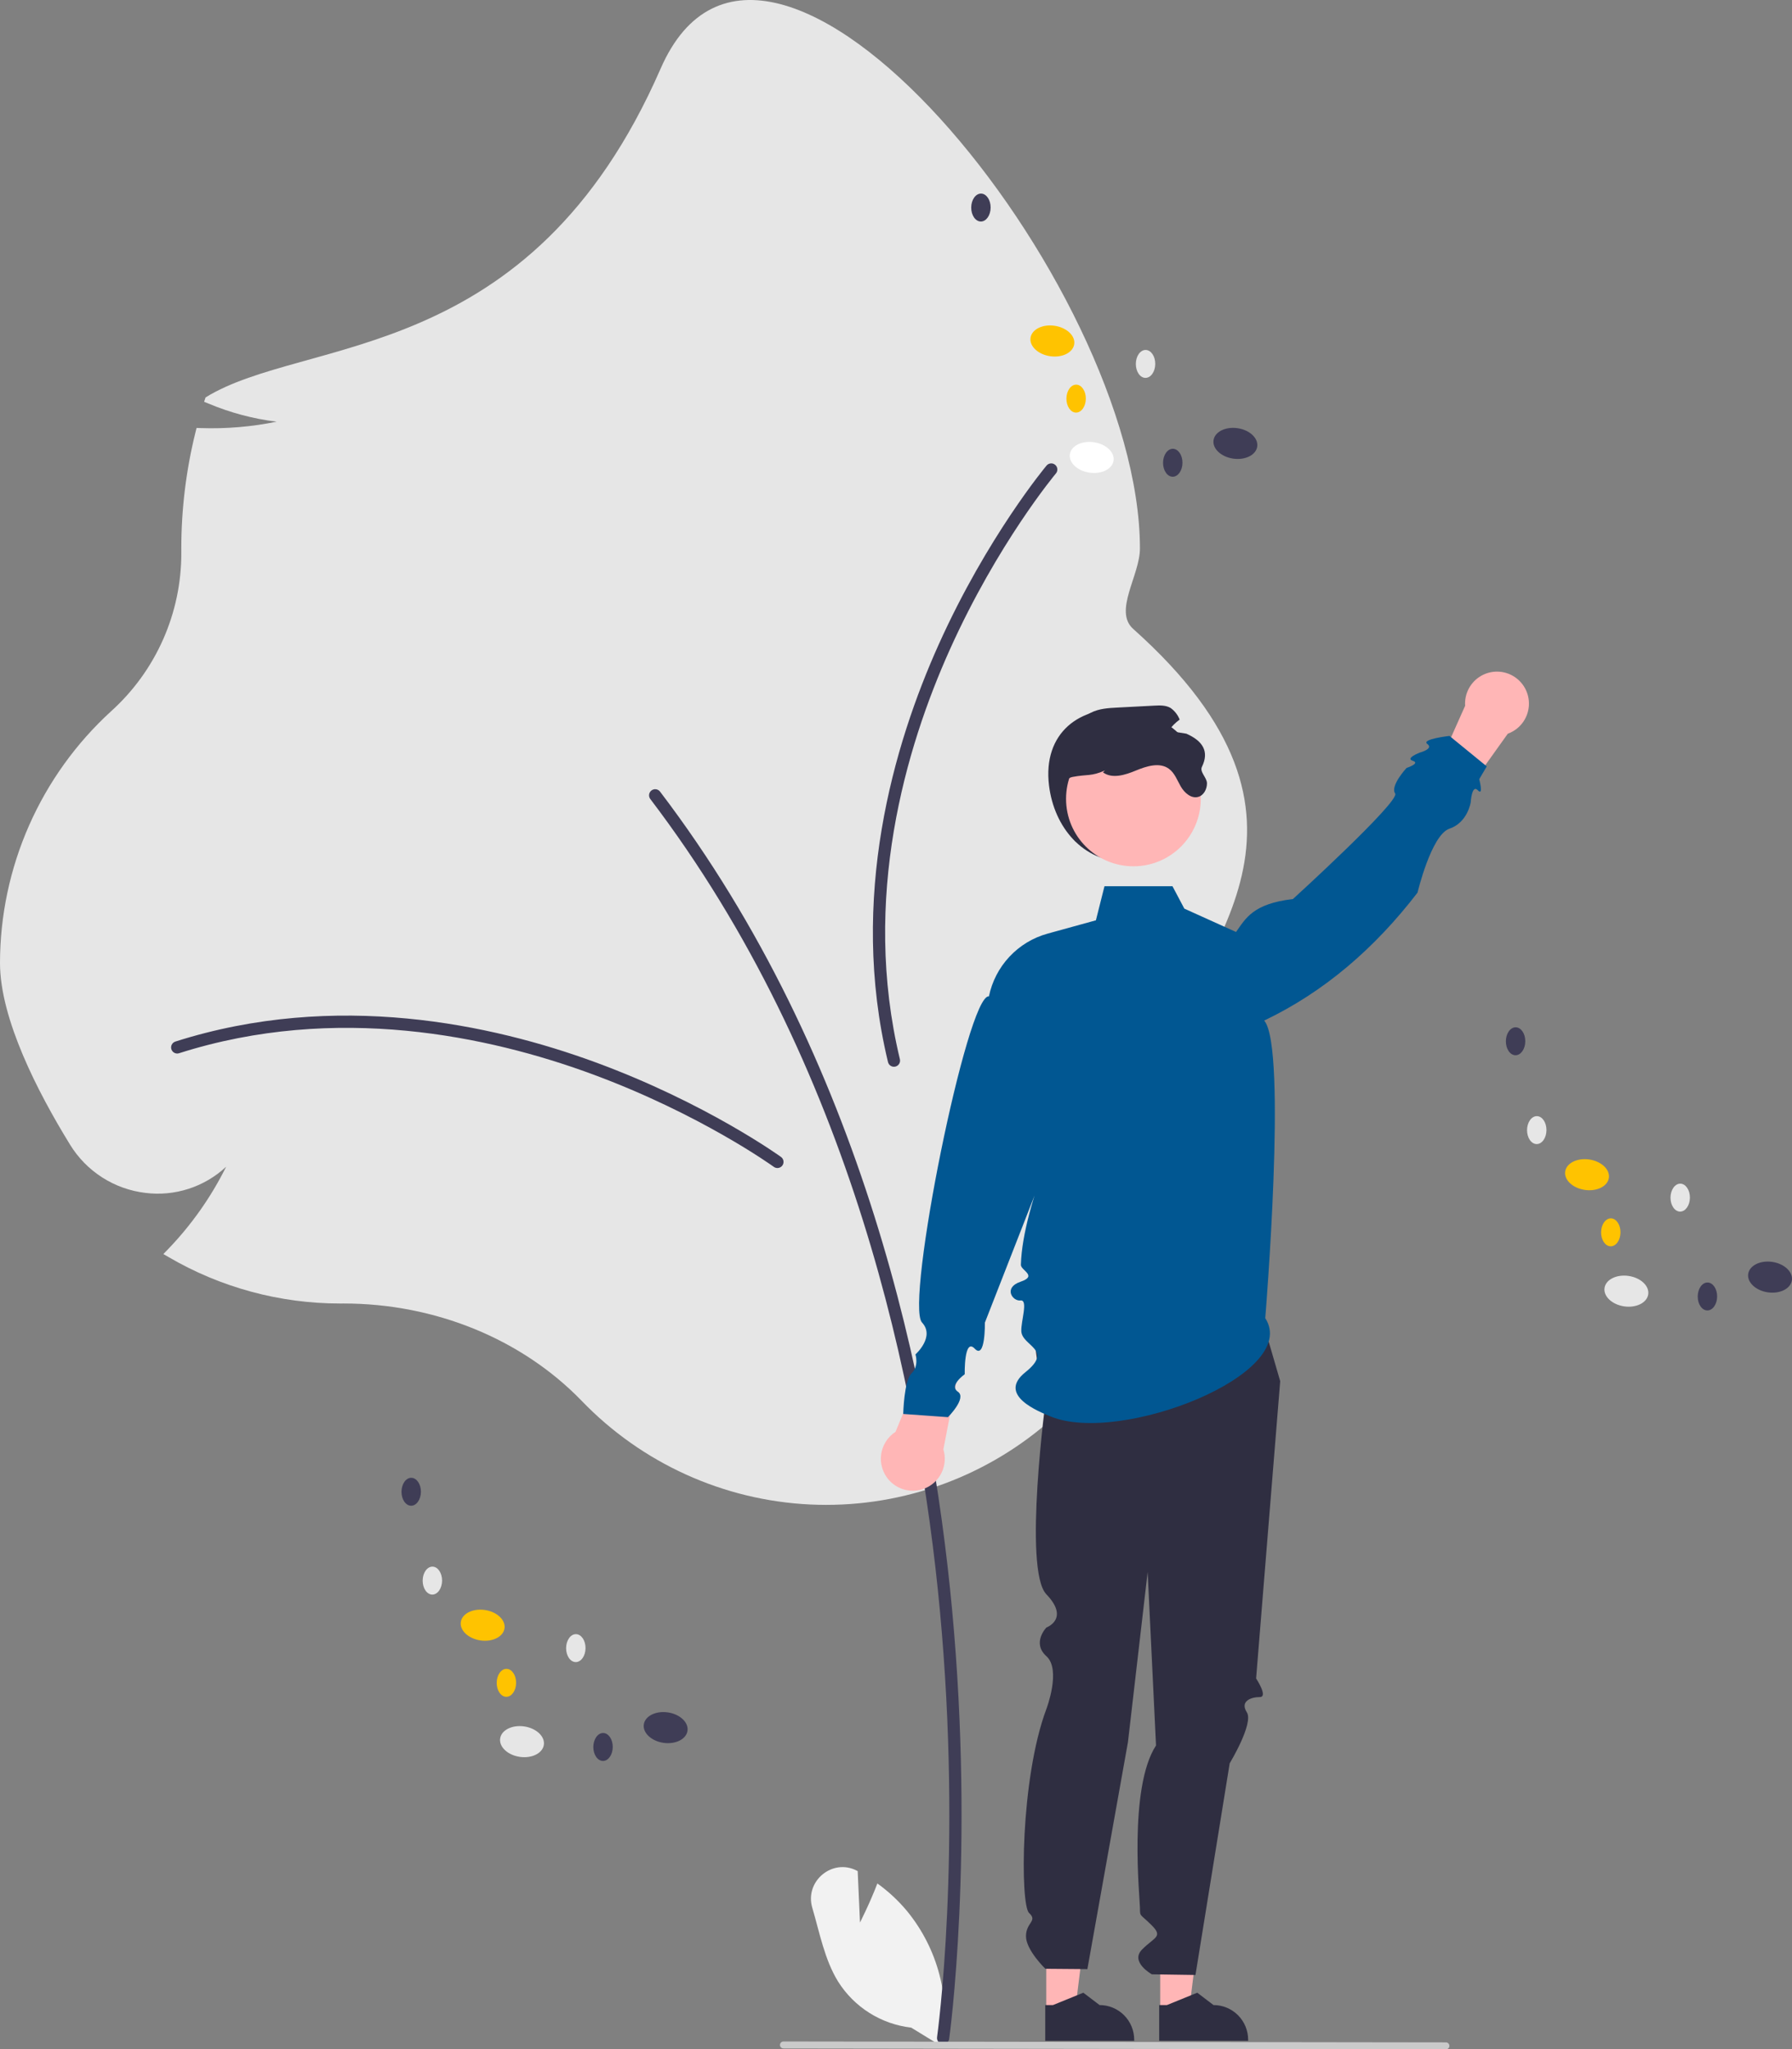 <svg width="265" height="303" viewBox="0 0 265 303" fill="none" xmlns="http://www.w3.org/2000/svg">
<rect x="0" y="0" width="265" height="303" fill="#808080" stroke="none"/>
<g clip-path="url(#clip0_553_7257)">
<path d="M127.172 284.251L126.834 276.649C126.799 276.63 126.764 276.612 126.729 276.593C123.11 274.692 118.962 278.134 120.118 282.058C121.206 285.75 121.936 289.73 123.927 292.962C125.103 294.839 126.686 296.427 128.559 297.608C130.432 298.79 132.546 299.534 134.745 299.786L139.343 302.604C139.974 299.084 139.835 295.468 138.935 292.006C138.036 288.544 136.397 285.319 134.132 282.552C132.847 281.012 131.372 279.641 129.744 278.47C128.643 281.376 127.172 284.251 127.172 284.251Z" fill="#F2F2F2"/>
<path d="M86.007 207.105C77.156 197.967 64.328 192.725 50.814 192.725L50.293 192.727C41.391 192.73 32.649 190.367 24.959 185.878L24.159 185.411L24.803 184.747C28.292 181.133 31.206 177.004 33.441 172.504C31.854 173.986 29.96 175.1 27.894 175.768C25.828 176.436 23.641 176.642 21.488 176.37C19.214 176.098 17.031 175.315 15.103 174.079C13.174 172.842 11.551 171.185 10.354 169.231C5.63 161.559 0 150.673 0 142.38C0.007 135.371 1.473 128.439 4.305 122.029C7.136 115.618 11.271 109.868 16.445 105.145C19.721 102.188 22.337 98.573 24.124 94.536C25.911 90.499 26.827 86.131 26.814 81.715L26.812 81.087C26.811 75.274 27.52 69.482 28.925 63.842L29.067 63.272L29.653 63.292C33.428 63.421 37.205 63.104 40.906 62.349C37.435 61.922 34.038 61.018 30.814 59.661L30.184 59.406L30.398 58.76C45.131 49.628 78.389 54.357 97.693 10.145C113.345 -25.706 168.573 41.969 168.573 81.087C168.573 85.078 164.627 90.353 167.581 92.991C199.514 121.51 177.481 139.823 170.534 158.251C168.886 162.623 172.46 167.423 172.46 172.153C172.46 172.955 172.439 173.784 172.399 174.615L172.338 175.893L171.273 175.184C169.167 173.803 167.214 172.199 165.449 170.402C167.28 174.621 168.143 179.197 167.975 183.793C167.806 188.39 166.61 192.89 164.474 196.963C161.128 203.286 157.89 207.813 154.852 210.416C145.118 218.755 132.57 223.056 119.773 222.441C106.976 221.825 94.898 216.34 86.007 207.105Z" fill="#E6E6E6"/>
<path d="M139.47 302.23C139.687 302.23 139.898 302.151 140.062 302.008C140.226 301.865 140.333 301.668 140.364 301.452C140.402 301.182 144.166 274.008 140.786 237.892C137.664 204.538 127.639 156.497 97.607 117.042C97.535 116.947 97.445 116.868 97.343 116.808C97.24 116.748 97.126 116.709 97.009 116.693C96.891 116.677 96.771 116.684 96.656 116.715C96.541 116.745 96.433 116.798 96.339 116.87C96.244 116.942 96.165 117.032 96.105 117.135C96.045 117.238 96.006 117.351 95.99 117.469C95.975 117.587 95.982 117.707 96.013 117.822C96.043 117.937 96.096 118.045 96.168 118.14C125.941 157.254 135.885 204.943 138.985 238.061C142.346 273.966 138.611 300.929 138.573 301.197C138.555 301.325 138.565 301.456 138.601 301.58C138.638 301.705 138.701 301.82 138.786 301.918C138.871 302.016 138.976 302.094 139.094 302.148C139.212 302.202 139.34 302.23 139.47 302.23Z" fill="#3F3D56"/>
<path d="M114.962 172.695C115.153 172.695 115.34 172.635 115.494 172.523C115.649 172.41 115.764 172.252 115.823 172.07C115.882 171.888 115.882 171.692 115.823 171.51C115.764 171.328 115.649 171.17 115.495 171.057C115.386 170.978 104.399 163.054 87.975 157.033C72.791 151.469 49.703 146.424 25.933 153.997C25.82 154.033 25.715 154.091 25.624 154.167C25.533 154.244 25.458 154.338 25.403 154.444C25.349 154.549 25.315 154.665 25.305 154.783C25.295 154.902 25.308 155.021 25.344 155.135C25.38 155.248 25.438 155.353 25.515 155.444C25.592 155.535 25.686 155.61 25.791 155.665C25.897 155.719 26.012 155.752 26.131 155.762C26.249 155.772 26.369 155.759 26.482 155.722C49.764 148.305 72.434 153.266 87.353 158.734C103.543 164.668 114.324 172.445 114.431 172.522C114.586 172.635 114.771 172.695 114.962 172.695Z" fill="#3F3D56"/>
<path d="M156.358 69.484C156.371 69.293 156.325 69.103 156.224 68.941C156.123 68.778 155.974 68.652 155.797 68.58C155.62 68.507 155.424 68.493 155.239 68.539C155.053 68.585 154.887 68.688 154.764 68.834C154.677 68.938 145.99 79.337 138.809 95.302C132.171 110.062 125.482 132.751 131.316 157.03C131.372 157.263 131.519 157.465 131.723 157.59C131.928 157.715 132.174 157.754 132.407 157.698C132.64 157.642 132.841 157.495 132.967 157.291C133.092 157.086 133.131 156.84 133.075 156.606C127.361 132.825 133.937 110.548 140.459 96.046C147.537 80.308 156.062 70.103 156.147 70.002C156.27 69.856 156.344 69.675 156.358 69.484Z" fill="#3F3D56"/>
<path d="M155.133 116.171C155.896 122.334 160.163 127.416 166.367 127.416C169.346 127.416 172.203 126.231 174.31 124.122C176.417 122.014 177.6 119.153 177.6 116.171C177.6 109.96 172.544 105.5 166.367 104.926C159.812 104.316 154.154 108.258 155.133 116.171Z" fill="#2F2E41"/>
<path d="M171.57 297.277L175.848 297.276L177.883 280.759L171.569 280.759L171.57 297.277Z" fill="#FFB6B6"/>
<path d="M171.419 301.743L184.574 301.743V301.576C184.574 300.217 184.034 298.913 183.074 297.952C182.114 296.991 180.812 296.451 179.454 296.451H179.453L177.05 294.626L172.567 296.451L171.419 296.451L171.419 301.743Z" fill="#2F2E41"/>
<path d="M154.72 297.277L158.997 297.276L161.032 280.759L154.719 280.759L154.72 297.277Z" fill="#FFB6B6"/>
<path d="M154.57 301.743L167.724 301.743V301.576C167.724 300.217 167.185 298.913 166.224 297.952C165.264 296.991 163.962 296.451 162.604 296.451H162.604L160.201 294.626L155.718 296.451L154.569 296.451L154.57 301.743Z" fill="#2F2E41"/>
<path d="M186.291 193.823L189.315 204.204L185.752 248.166C185.752 248.166 187.587 250.915 186.291 250.915C184.995 250.915 183.333 251.524 184.38 253.166C185.427 254.807 181.848 260.701 181.848 260.701L176.786 292.003L170.336 291.908C170.336 291.908 167.056 290.079 168.897 288.23C170.737 286.381 172.033 286.381 170.305 284.651C168.577 282.921 168.577 283.442 168.577 282.1C168.577 280.758 166.845 264.36 170.951 258.07L169.714 232.424L166.8 257.58L160.8 291.138L154.586 291.087C154.586 291.087 151.716 288.318 151.721 286.268C151.727 284.218 153.495 284.048 152.179 282.835C150.863 281.623 150.863 262.998 154.751 252.645C154.751 252.645 156.951 246.861 154.746 244.878C152.542 242.896 154.743 240.628 154.743 240.628C154.743 240.628 158.235 239.365 154.74 235.724C151.245 232.084 154.721 206.336 154.721 206.336C154.721 206.336 150.901 195.942 154.77 191.855C158.64 187.768 186.291 193.823 186.291 193.823Z" fill="#2F2E41"/>
<path d="M132.425 211.707L137.821 198.653L142.072 201.018L139.505 214.297C139.762 215.138 139.779 216.035 139.555 216.886C139.332 217.736 138.875 218.508 138.237 219.113C137.599 219.718 136.806 220.133 135.945 220.312C135.084 220.49 134.191 220.425 133.366 220.123C132.54 219.821 131.815 219.295 131.272 218.603C130.729 217.911 130.39 217.081 130.292 216.207C130.194 215.333 130.342 214.448 130.719 213.653C131.096 212.859 131.686 212.185 132.425 211.707Z" fill="#FFB6B6"/>
<path d="M222.971 108.48L214.761 119.971L211.155 116.704L216.662 104.352C216.602 103.474 216.787 102.597 217.198 101.819C217.609 101.042 218.228 100.394 218.986 99.949C219.744 99.504 220.611 99.28 221.49 99.301C222.369 99.323 223.224 99.589 223.96 100.07C224.695 100.552 225.282 101.229 225.654 102.026C226.027 102.823 226.17 103.708 226.067 104.582C225.964 105.455 225.62 106.283 225.073 106.972C224.526 107.661 223.798 108.183 222.971 108.48Z" fill="#FFB6B6"/>
<path d="M187.105 194.888C192.431 203.157 165.662 213.65 155.391 209.437C153.592 208.7 147.406 206.263 151.634 202.885C155.863 199.507 151.144 199.031 151.033 196.832C150.958 195.362 152.095 192.137 150.909 192.275C149.722 192.414 148.334 190.381 150.918 189.506C153.501 188.631 150.945 187.833 150.968 187.002C151.215 177.939 158.161 163.523 158.161 163.523L145.644 195.553C145.644 195.553 145.737 201.094 144.141 199.401C142.544 197.708 142.661 203.188 142.661 203.188C142.661 203.188 140.287 204.847 141.652 205.769C143.017 206.692 140.183 209.53 140.183 209.53L133.569 209.057C133.569 209.057 133.673 204.139 134.802 203.051C135.931 201.964 135.377 200.252 135.377 200.252C135.377 200.252 138.316 197.647 136.346 195.532C133.811 192.811 143.053 146.861 146.242 147.316C146.693 145.119 147.742 143.09 149.273 141.453C150.804 139.815 152.758 138.634 154.918 138.038L162.061 136.07L163.329 131.032H173.387L175.138 134.342L182.785 137.796C184.225 135.762 185.301 133.618 191.199 132.923C191.199 132.923 207.091 118.449 206.315 117.318C205.539 116.188 208.003 113.542 208.003 113.542C208.003 113.542 210.107 112.853 208.92 112.485C207.732 112.117 209.976 111.266 209.976 111.266C209.976 111.266 212.055 110.719 211.074 109.999C210.094 109.28 214.346 108.807 214.346 108.807L219.862 113.312L218.747 115.204C218.747 115.204 219.427 117.781 218.539 116.841C217.652 115.9 217.485 118.63 217.485 118.63C217.485 118.63 217.032 121.619 214.346 122.52C211.659 123.421 209.622 131.978 209.622 131.978C203.286 140.224 195.809 146.658 186.948 150.893C190.401 154.861 187.105 194.888 187.105 194.888Z" fill="#015792"/>
<path d="M167.609 128.084C173.11 128.084 177.57 123.62 177.57 118.112C177.57 112.605 173.11 108.141 167.609 108.141C162.107 108.141 157.647 112.605 157.647 118.112C157.647 123.62 162.107 128.084 167.609 128.084Z" fill="#FFB6B6"/>
<path d="M157.294 119.199C157.609 121.366 159.454 124.389 159.022 124.389C158.59 124.389 155.518 115.456 158.59 114.874C160.818 114.451 161.316 114.822 163.399 113.918L163.105 114.195C164.483 115.198 166.402 114.58 167.974 113.927C169.551 113.278 171.465 112.66 172.848 113.659C173.716 114.286 174.083 115.376 174.623 116.301C175.164 117.231 176.162 118.109 177.19 117.824C178.015 117.594 178.49 116.669 178.486 115.813C178.482 114.956 177.368 114.141 177.743 113.373C178.855 111.096 177.855 109.544 175.431 108.473C174.55 108.339 173.669 108.202 172.787 108.062C173.249 107.422 173.809 106.858 174.446 106.392C174.177 105.701 173.711 105.104 173.107 104.675C172.403 104.256 171.53 104.286 170.713 104.329C168.89 104.425 167.068 104.52 165.248 104.615C163.9 104.684 162.504 104.766 161.299 105.385C159.795 106.159 158.81 107.668 158.093 109.204C156.486 112.655 156.741 115.432 157.294 119.199Z" fill="#2F2E41"/>
<path d="M115.855 302.867L213.823 303C213.959 303 214.09 302.946 214.187 302.849C214.283 302.752 214.337 302.621 214.337 302.485C214.337 302.348 214.283 302.217 214.187 302.121C214.09 302.024 213.959 301.97 213.823 301.97L115.855 301.837C115.719 301.837 115.588 301.891 115.491 301.988C115.395 302.084 115.341 302.215 115.341 302.352C115.341 302.488 115.395 302.619 115.491 302.716C115.588 302.813 115.719 302.867 115.855 302.867Z" fill="#CACACA"/>
<path d="M80.424 257.976C80.604 256.734 79.304 255.516 77.52 255.256C75.735 254.996 74.142 255.793 73.962 257.035C73.781 258.278 75.081 259.496 76.866 259.756C78.65 260.016 80.243 259.219 80.424 257.976Z" fill="#E6E6E6"/>
<path d="M101.668 255.901C101.848 254.659 100.548 253.441 98.764 253.181C96.979 252.921 95.386 253.717 95.206 254.96C95.025 256.203 96.325 257.421 98.11 257.681C99.894 257.94 101.487 257.144 101.668 255.901Z" fill="#3F3D56"/>
<path d="M74.606 240.759C74.787 239.516 73.487 238.298 71.702 238.038C69.918 237.778 68.325 238.575 68.144 239.817C67.964 241.06 69.264 242.278 71.048 242.538C72.833 242.798 74.425 242.001 74.606 240.759Z" fill="#FFC300"/>
<path d="M65.375 233.706C65.383 232.565 64.748 231.636 63.955 231.63C63.162 231.624 62.513 232.544 62.504 233.684C62.495 234.825 63.131 235.755 63.924 235.761C64.716 235.767 65.366 234.847 65.375 233.706Z" fill="#E6E6E6"/>
<path d="M62.244 220.57C62.252 219.43 61.617 218.5 60.824 218.494C60.031 218.488 59.382 219.408 59.373 220.549C59.364 221.689 60 222.619 60.793 222.625C61.586 222.631 62.235 221.711 62.244 220.57Z" fill="#3F3D56"/>
<path d="M86.588 243.689C86.596 242.548 85.96 241.618 85.168 241.612C84.375 241.606 83.725 242.526 83.717 243.667C83.708 244.808 84.344 245.737 85.136 245.743C85.929 245.749 86.579 244.829 86.588 243.689Z" fill="#E6E6E6"/>
<path d="M76.322 248.82C76.331 247.68 75.695 246.75 74.902 246.744C74.109 246.738 73.46 247.658 73.451 248.799C73.442 249.939 74.078 250.869 74.871 250.875C75.664 250.881 76.313 249.961 76.322 248.82Z" fill="#FFC300"/>
<path d="M90.613 258.304C90.621 257.163 89.986 256.233 89.193 256.227C88.4 256.221 87.751 257.141 87.742 258.282C87.734 259.423 88.369 260.353 89.162 260.359C89.955 260.365 90.604 259.445 90.613 258.304Z" fill="#3F3D56"/>
<path d="M243.739 191.37C243.92 190.127 242.619 188.909 240.835 188.649C239.051 188.39 237.458 189.186 237.277 190.429C237.097 191.671 238.397 192.889 240.181 193.149C241.965 193.409 243.558 192.613 243.739 191.37Z" fill="#E6E6E6"/>
<path d="M264.983 189.295C265.164 188.052 263.864 186.834 262.079 186.574C260.295 186.314 258.702 187.111 258.521 188.354C258.341 189.596 259.641 190.814 261.425 191.074C263.21 191.334 264.802 190.537 264.983 189.295Z" fill="#3F3D56"/>
<path d="M237.921 174.152C238.101 172.91 236.801 171.692 235.017 171.432C233.232 171.172 231.639 171.968 231.459 173.211C231.278 174.454 232.578 175.672 234.363 175.932C236.147 176.191 237.74 175.395 237.921 174.152Z" fill="#FFC300"/>
<path d="M228.69 167.1C228.699 165.959 228.063 165.029 227.27 165.023C226.478 165.017 225.828 165.937 225.819 167.078C225.811 168.219 226.446 169.148 227.239 169.154C228.032 169.16 228.681 168.241 228.69 167.1Z" fill="#E6E6E6"/>
<path d="M225.559 153.964C225.568 152.823 224.932 151.894 224.139 151.888C223.347 151.882 222.697 152.802 222.688 153.942C222.68 155.083 223.315 156.013 224.108 156.019C224.901 156.025 225.551 155.105 225.559 153.964Z" fill="#3F3D56"/>
<path d="M249.903 177.082C249.912 175.941 249.276 175.012 248.483 175.006C247.69 175 247.041 175.92 247.032 177.06C247.024 178.201 247.659 179.131 248.452 179.137C249.245 179.143 249.894 178.223 249.903 177.082Z" fill="#E6E6E6"/>
<path d="M239.637 182.214C239.646 181.073 239.01 180.144 238.218 180.138C237.425 180.132 236.775 181.052 236.767 182.192C236.758 183.333 237.394 184.263 238.186 184.269C238.979 184.275 239.629 183.355 239.637 182.214Z" fill="#FFC300"/>
<path d="M253.928 191.697C253.937 190.557 253.301 189.627 252.509 189.621C251.716 189.615 251.066 190.535 251.058 191.676C251.049 192.816 251.685 193.746 252.477 193.752C253.27 193.758 253.92 192.838 253.928 191.697Z" fill="#3F3D56"/>
<path d="M164.673 68.104C164.854 66.862 163.554 65.644 161.77 65.384C159.985 65.124 158.392 65.921 158.212 67.163C158.031 68.406 159.331 69.624 161.116 69.884C162.9 70.144 164.493 69.347 164.673 68.104Z" fill="white"/>
<path d="M185.918 66.029C186.098 64.787 184.798 63.569 183.014 63.309C181.229 63.049 179.637 63.845 179.456 65.088C179.275 66.331 180.575 67.549 182.36 67.808C184.144 68.068 185.737 67.272 185.918 66.029Z" fill="#3F3D56"/>
<path d="M158.856 50.886C159.037 49.644 157.737 48.426 155.952 48.166C154.168 47.906 152.575 48.703 152.394 49.945C152.214 51.188 153.514 52.406 155.298 52.666C157.083 52.926 158.675 52.129 158.856 50.886Z" fill="#FFC300"/>
<path d="M149.625 43.834C149.633 42.693 148.998 41.764 148.205 41.758C147.412 41.752 146.763 42.672 146.754 43.812C146.745 44.953 147.381 45.883 148.174 45.889C148.966 45.895 149.616 44.975 149.625 43.834Z" fill="#E6E6E6"/>
<path d="M146.494 30.698C146.502 29.558 145.867 28.628 145.074 28.622C144.281 28.616 143.632 29.536 143.623 30.677C143.614 31.817 144.25 32.747 145.043 32.753C145.836 32.759 146.485 31.839 146.494 30.698Z" fill="#3F3D56"/>
<path d="M170.838 53.817C170.846 52.676 170.21 51.746 169.418 51.74C168.625 51.734 167.975 52.654 167.967 53.795C167.958 54.936 168.594 55.865 169.387 55.871C170.179 55.877 170.829 54.957 170.838 53.817Z" fill="#E6E6E6"/>
<path d="M160.572 58.948C160.58 57.808 159.945 56.878 159.152 56.872C158.359 56.866 157.71 57.786 157.701 58.927C157.693 60.067 158.328 60.997 159.121 61.003C159.914 61.009 160.563 60.089 160.572 58.948Z" fill="#FFC300"/>
<path d="M174.863 68.432C174.872 67.291 174.236 66.361 173.443 66.355C172.65 66.349 172.001 67.269 171.992 68.41C171.984 69.551 172.619 70.481 173.412 70.487C174.205 70.493 174.854 69.573 174.863 68.432Z" fill="#3F3D56"/>
</g>
<defs>
<clipPath id="clip0_553_7257">
<rect width="265" height="303" fill="white"/>
</clipPath>
</defs>
</svg>
